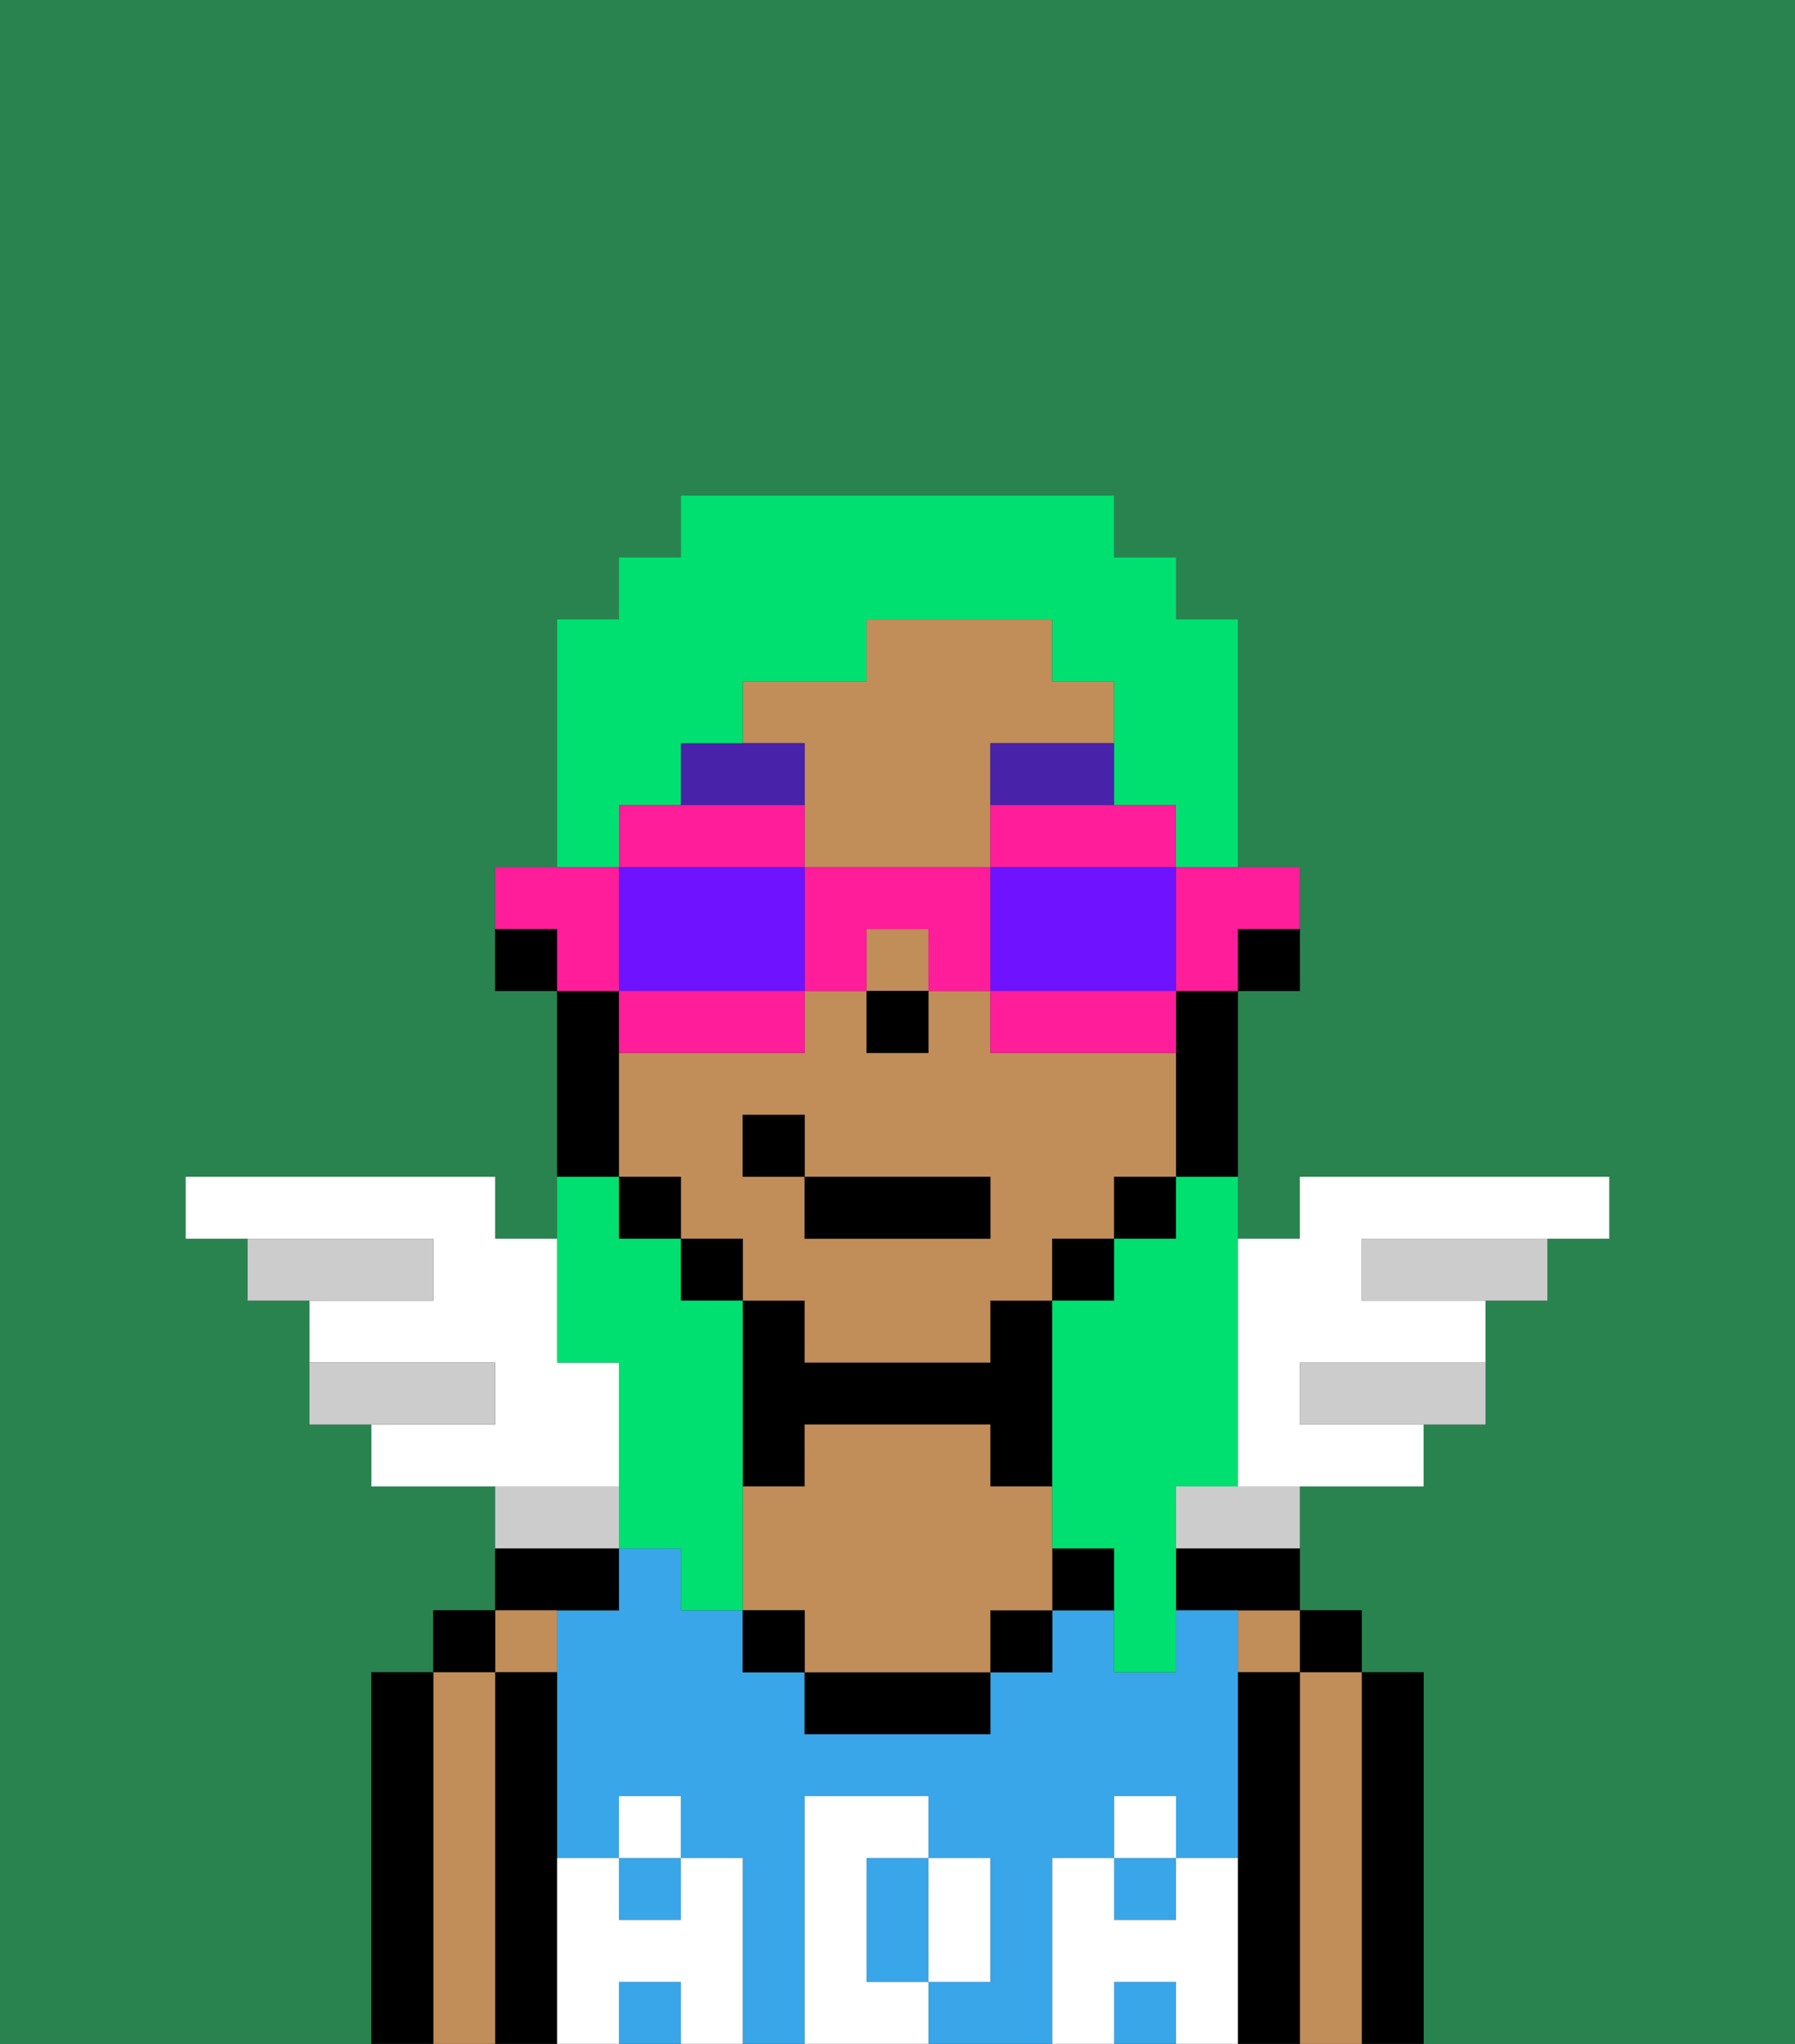 <svg xmlns="http://www.w3.org/2000/svg" viewBox="0 0 29 33"><rect x="0" y="0" width="29" height="33" fill="#333333" stroke="none"/><defs><style>polygon,rect,path{shape-rendering:crispedges;}.ca272-1{fill:#29834f;}.ca272-2{fill:#000000;}.ca272-3{fill:#c18d59;}.ca272-4{fill:#38a6e8;}.ca272-5{fill:#ffffff;}.ca272-6{fill:#4922aa;}.ca272-7{fill:#ffffff;}.ca272-8{fill:#ccc;}.ca272-9{fill:#00e070;}.ca272-10{fill:#ff1d99;}.ca272-11{fill:#6e12ff;}</style></defs><path class="ca272-1" d="M0,33H6V27H7V26H8V24H6V23H5V21H4V20H3V19H8v1H9V16H8V14H9V10h1V9h1V8h7V9h1v1h1v4h1v2H20v4h1V19h5v1H25v1H24v2H23v1H21v2h1v1h1v6h6V0H0Z"/><path class="ca272-2" d="M23,27H22v6h1V27Z"/><rect class="ca272-2" x="21" y="26" width="1" height="1"/><path class="ca272-3" d="M22,27H21v6h1V27Z"/><rect class="ca272-3" x="20" y="26" width="1" height="1"/><path class="ca272-2" d="M21,27H20v6h1V27Z"/><path class="ca272-2" d="M19,26h2V25H19Z"/><rect class="ca272-4" x="18" y="30" width="1" height="1"/><rect class="ca272-4" x="10" y="32" width="1" height="1"/><path class="ca272-4" d="M14,31v1h1V30H14Z"/><rect class="ca272-4" x="10" y="30" width="1" height="1"/><path class="ca272-4" d="M17,30h1V29h1v1h1V26H19v1H18V26H17v1H16v1H13V27H12V26H11V25H10v1H9v4h1V29h1v1h1v3h1V29h2v1h1v2H15v1h2V30Z"/><rect class="ca272-4" x="18" y="32" width="1" height="1"/><rect class="ca272-2" x="17" y="25" width="1" height="1"/><rect class="ca272-2" x="16" y="26" width="1" height="1"/><path class="ca272-2" d="M13,27v1h3V27H13Z"/><path class="ca272-2" d="M13,23h3v1h1V21H16v1H13V21H12v3h1Z"/><path class="ca272-3" d="M17,24H16V23H13v1H12v2h1v1h3V26h1V24Z"/><rect class="ca272-2" x="12" y="26" width="1" height="1"/><path class="ca272-2" d="M10,26V25H8v1h2Z"/><path class="ca272-3" d="M9,27V26H8v1Z"/><path class="ca272-2" d="M9,30V27H8v6H9V30Z"/><rect class="ca272-2" x="7" y="26" width="1" height="1"/><path class="ca272-3" d="M8,27H7v6H8V27Z"/><path class="ca272-2" d="M7,27H6v6H7V27Z"/><path class="ca272-5" d="M20,30H19v1H18V30H17v3h1V32h1v1h1V30Z"/><rect class="ca272-5" x="18" y="29" width="1" height="1"/><path class="ca272-5" d="M16,32V30H15v2Z"/><path class="ca272-5" d="M14,32V30h1V29H13v4h2V32Z"/><path class="ca272-5" d="M12,30H11v1H10V30H9v3h1V32h1v1h1V30Z"/><rect class="ca272-5" x="10" y="29" width="1" height="1"/><path class="ca272-2" d="M20,16h1V15H20Z"/><path class="ca272-3" d="M13,13v1h3V12h2V11H17V10H14v1H12v1h1Z"/><path class="ca272-3" d="M13,22h3V21h1V20h1V19h1V17H16V16H15v1H14V16H13v1H10v2h1v1h1v1h1Zm-1-3V18h1v1h3v1H13V19Z"/><rect class="ca272-3" x="14" y="15" width="1" height="1"/><path class="ca272-2" d="M19,17v2h1V16H19Z"/><rect class="ca272-2" x="18" y="19" width="1" height="1"/><rect class="ca272-2" x="17" y="20" width="1" height="1"/><rect class="ca272-2" x="11" y="20" width="1" height="1"/><rect class="ca272-2" x="10" y="19" width="1" height="1"/><path class="ca272-2" d="M10,18V16H9v3h1Z"/><path class="ca272-2" d="M8,15v1H9V15Z"/><rect class="ca272-2" x="14" y="16" width="1" height="1"/><path class="ca272-6" d="M16,13h2V12H16Z"/><path class="ca272-6" d="M13,12H11v1h2Z"/><rect class="ca272-2" x="13" y="19" width="3" height="1"/><rect class="ca272-2" x="12" y="18" width="1" height="1"/><path class="ca272-7" d="M10,22H9V20H8V19H3v1H7v1H5v1H8v1H6v1h4Z"/><path class="ca272-8" d="M8,22H5v1H8Z"/><path class="ca272-8" d="M7,20H4v1H7Z"/><path class="ca272-8" d="M22,20v1h3V20H22Z"/><path class="ca272-8" d="M21,22v1h3V22H21Z"/><path class="ca272-7" d="M20,24h3V23H21V22h3V21H22V20h4V19H21v1H20v4Z"/><path class="ca272-8" d="M10,24H8v1h2Z"/><path class="ca272-8" d="M19,24v1h2V24H19Z"/><path class="ca272-9" d="M19,20H18v1H17v4h1v2h1V24h1V19H19Z"/><path class="ca272-9" d="M10,13h1V12h1V11h2V10h3v1h1v2h1v1h1V10H19V9H18V8H11V9H10v1H9v4h1Z"/><path class="ca272-9" d="M10,22v3h1v1h1V21H11V20H10V19H9v3Z"/><path class="ca272-10" d="M19,15v1h1V15h1V14H19Z"/><path class="ca272-10" d="M16,14h3V13H16Z"/><path class="ca272-11" d="M16,14v2h3V14H16Z"/><path class="ca272-10" d="M16,16v1h3V16H16Z"/><path class="ca272-10" d="M13,14v2h1V15h1v1h1V14Z"/><path class="ca272-10" d="M13,14V13H10v1h3Z"/><path class="ca272-11" d="M13,16V14H10v2h3Z"/><path class="ca272-10" d="M13,17V16H10v1h3Z"/><path class="ca272-10" d="M10,15V14H8v1H9v1h1Z"/></svg>
